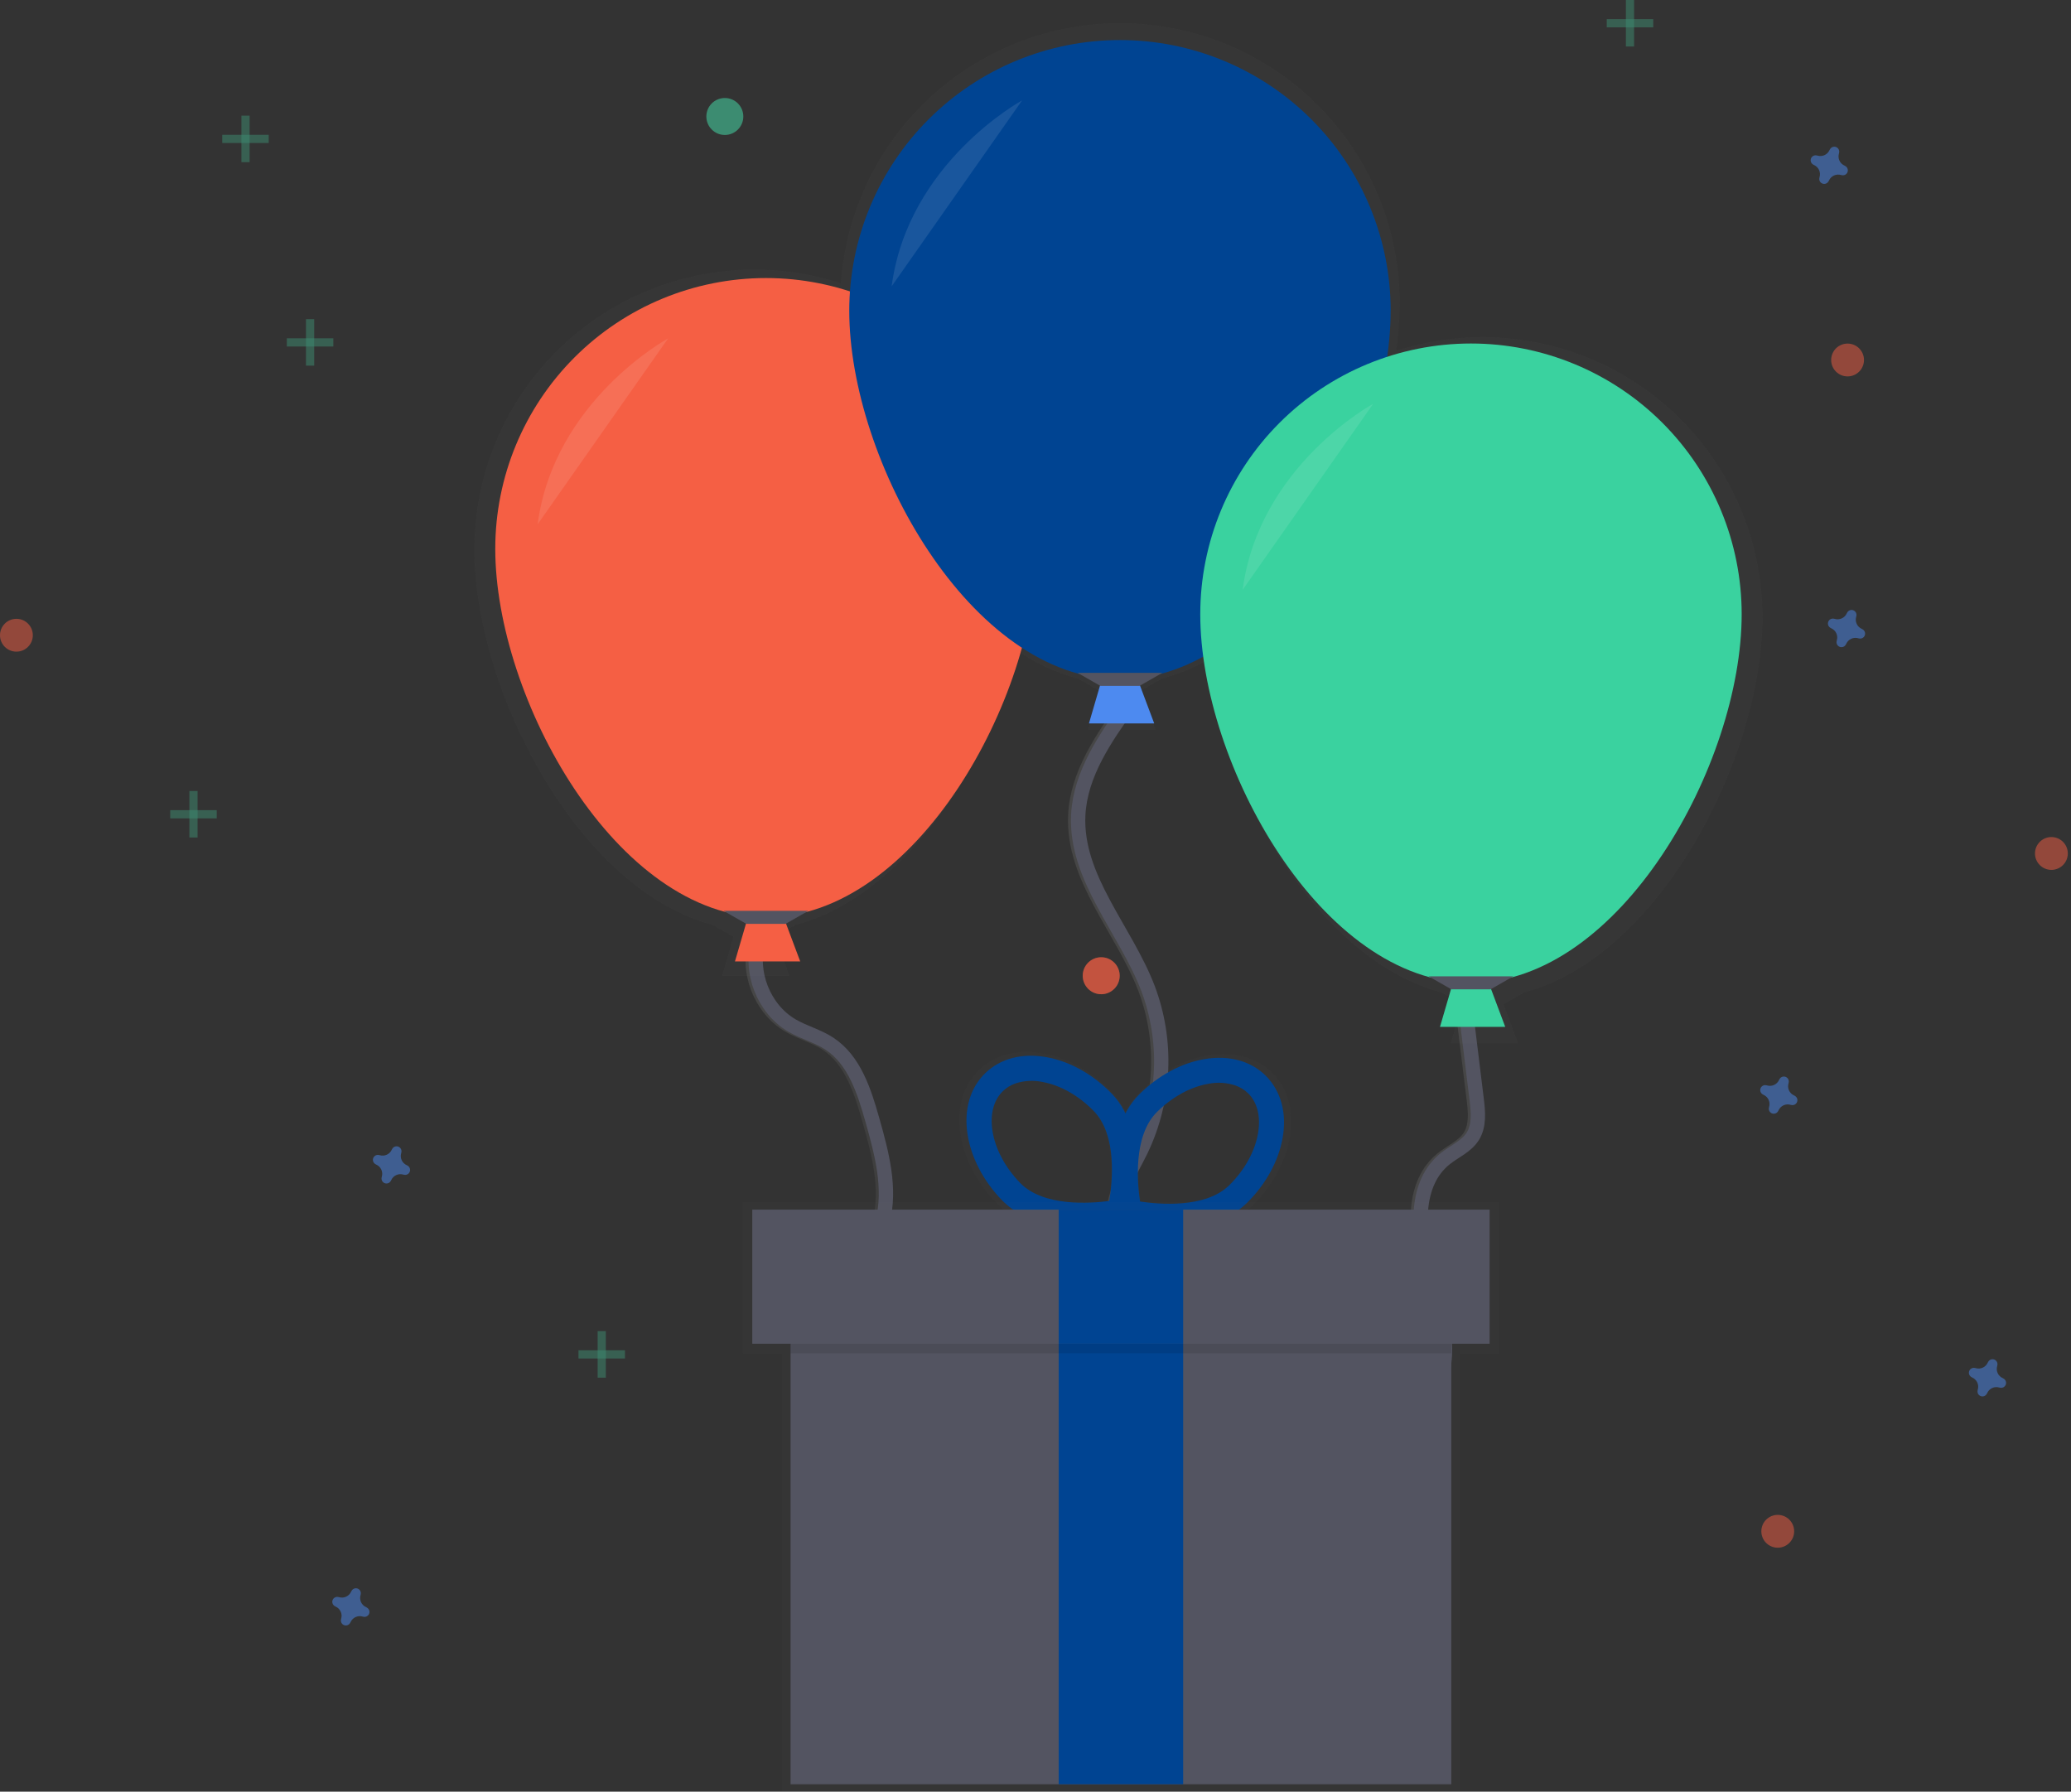 <svg width="289" height="250" viewBox="0 0 289 250" fill="none" xmlns="http://www.w3.org/2000/svg">
<rect x="0" y="0" width="289" height="250" fill="#333333" stroke="none"/>
<g clip-path="url(#clip0)">
<g opacity="0.5">
<path opacity="0.5" d="M43.843 44.531H42.698V51.02H43.843V44.531Z" fill="#47E6B1"/>
<path opacity="0.5" d="M46.515 48.348V47.203H40.026V48.348H46.515Z" fill="#47E6B1"/>
</g>
<g opacity="0.5">
<path opacity="0.5" d="M84.544 185.739H83.399V192.228H84.544V185.739Z" fill="#47E6B1"/>
<path opacity="0.5" d="M87.212 189.556V188.411H80.724V189.556H87.212Z" fill="#47E6B1"/>
</g>
<g opacity="0.5">
<path opacity="0.5" d="M27.573 110.373H26.428V116.861H27.573V110.373Z" fill="#47E6B1"/>
<path opacity="0.5" d="M30.244 114.19V113.045H23.756V114.19H30.244Z" fill="#47E6B1"/>
</g>
<g opacity="0.5">
<path opacity="0.5" d="M228.032 0H226.887V6.488H228.032V0Z" fill="#47E6B1"/>
<path opacity="0.5" d="M230.704 3.817V2.672L224.215 2.672V3.817L230.704 3.817Z" fill="#47E6B1"/>
</g>
<g opacity="0.5">
<path opacity="0.5" d="M34.831 16.137H33.687V22.625H34.831V16.137Z" fill="#47E6B1"/>
<path opacity="0.5" d="M37.499 19.954V18.809H31.011V19.954H37.499Z" fill="#47E6B1"/>
</g>
<path opacity="0.5" d="M56.768 162.586C56.453 162.448 56.199 162.199 56.055 161.887C55.911 161.574 55.887 161.22 55.988 160.89C56.004 160.84 56.014 160.788 56.019 160.736C56.042 160.58 56.011 160.42 55.93 160.285C55.85 160.149 55.725 160.045 55.578 159.99C55.43 159.935 55.267 159.933 55.118 159.984C54.968 160.034 54.841 160.135 54.757 160.268C54.725 160.311 54.699 160.357 54.678 160.406C54.54 160.721 54.291 160.975 53.979 161.119C53.666 161.263 53.312 161.287 52.983 161.186C52.932 161.17 52.881 161.16 52.828 161.155C52.672 161.132 52.513 161.163 52.377 161.244C52.241 161.324 52.137 161.449 52.082 161.596C52.028 161.744 52.025 161.907 52.076 162.056C52.127 162.205 52.227 162.333 52.36 162.417C52.403 162.449 52.449 162.475 52.498 162.496C52.813 162.634 53.067 162.883 53.211 163.195C53.355 163.508 53.379 163.862 53.278 164.191C53.262 164.242 53.252 164.293 53.248 164.346C53.224 164.502 53.256 164.661 53.336 164.797C53.416 164.933 53.541 165.037 53.689 165.092C53.837 165.146 53.999 165.149 54.148 165.098C54.298 165.047 54.425 164.947 54.509 164.814C54.541 164.771 54.568 164.725 54.588 164.676C54.726 164.361 54.975 164.107 55.287 163.963C55.6 163.819 55.955 163.795 56.284 163.896C56.334 163.912 56.386 163.922 56.438 163.927C56.594 163.95 56.754 163.918 56.889 163.838C57.025 163.758 57.129 163.633 57.184 163.485C57.239 163.337 57.241 163.175 57.19 163.026C57.14 162.876 57.039 162.749 56.906 162.665C56.863 162.633 56.817 162.607 56.768 162.586Z" fill="#4D8AF0"/>
<path opacity="0.5" d="M51.095 224.253C50.78 224.116 50.526 223.867 50.382 223.555C50.238 223.242 50.214 222.887 50.315 222.558C50.331 222.508 50.341 222.456 50.345 222.404C50.368 222.248 50.337 222.088 50.257 221.953C50.177 221.817 50.052 221.713 49.904 221.658C49.756 221.603 49.594 221.601 49.445 221.652C49.295 221.702 49.168 221.803 49.084 221.936C49.052 221.979 49.025 222.025 49.005 222.074C48.867 222.389 48.62 222.643 48.308 222.787C47.996 222.932 47.642 222.957 47.313 222.858C47.263 222.841 47.211 222.831 47.158 222.827C47.002 222.803 46.843 222.835 46.707 222.915C46.571 222.995 46.467 223.12 46.413 223.268C46.358 223.416 46.355 223.578 46.406 223.727C46.457 223.877 46.557 224.004 46.69 224.088C46.733 224.12 46.779 224.147 46.828 224.168C47.143 224.305 47.397 224.554 47.541 224.867C47.685 225.179 47.709 225.534 47.608 225.863C47.592 225.913 47.582 225.965 47.578 226.017C47.554 226.173 47.586 226.333 47.666 226.468C47.746 226.604 47.871 226.708 48.019 226.763C48.167 226.818 48.329 226.82 48.478 226.769C48.628 226.719 48.755 226.618 48.839 226.485C48.871 226.442 48.898 226.396 48.919 226.347C49.056 226.032 49.305 225.778 49.617 225.634C49.93 225.491 50.285 225.467 50.614 225.567C50.664 225.583 50.716 225.594 50.768 225.598C50.924 225.621 51.084 225.59 51.219 225.509C51.355 225.429 51.459 225.305 51.514 225.157C51.569 225.009 51.571 224.846 51.52 224.697C51.47 224.548 51.369 224.42 51.236 224.336C51.192 224.303 51.145 224.275 51.095 224.253Z" fill="#4D8AF0"/>
<path opacity="0.5" d="M259.806 87.749C259.491 87.611 259.237 87.362 259.093 87.05C258.95 86.737 258.926 86.383 259.026 86.053C259.042 86.003 259.053 85.951 259.057 85.899C259.08 85.743 259.049 85.584 258.968 85.448C258.888 85.312 258.764 85.208 258.616 85.153C258.468 85.098 258.305 85.096 258.156 85.147C258.007 85.197 257.879 85.298 257.795 85.431C257.763 85.474 257.737 85.52 257.716 85.569C257.579 85.884 257.331 86.138 257.019 86.282C256.707 86.427 256.353 86.452 256.024 86.353C255.974 86.336 255.922 86.326 255.869 86.322C255.713 86.299 255.554 86.33 255.418 86.41C255.283 86.49 255.179 86.615 255.124 86.763C255.069 86.911 255.067 87.073 255.117 87.223C255.168 87.372 255.268 87.499 255.402 87.584C255.444 87.615 255.491 87.642 255.539 87.663C255.855 87.8 256.108 88.049 256.252 88.362C256.396 88.674 256.42 89.029 256.32 89.358C256.304 89.408 256.293 89.46 256.289 89.513C256.266 89.669 256.297 89.828 256.377 89.963C256.458 90.099 256.582 90.203 256.73 90.258C256.878 90.313 257.04 90.315 257.19 90.265C257.339 90.214 257.467 90.114 257.551 89.98C257.582 89.938 257.609 89.891 257.63 89.843C257.768 89.527 258.016 89.273 258.329 89.13C258.641 88.986 258.996 88.962 259.325 89.062C259.375 89.078 259.427 89.089 259.48 89.093C259.636 89.116 259.795 89.085 259.931 89.005C260.067 88.924 260.171 88.8 260.225 88.652C260.28 88.504 260.283 88.342 260.232 88.192C260.181 88.043 260.081 87.915 259.947 87.831C259.904 87.798 259.857 87.77 259.806 87.749Z" fill="#4D8AF0"/>
<path opacity="0.5" d="M250.361 152.851C250.046 152.714 249.792 152.465 249.648 152.152C249.504 151.84 249.48 151.485 249.581 151.156C249.597 151.106 249.607 151.054 249.612 151.001C249.635 150.845 249.603 150.686 249.523 150.55C249.443 150.415 249.318 150.311 249.17 150.256C249.022 150.201 248.86 150.199 248.711 150.249C248.561 150.3 248.434 150.4 248.35 150.534C248.318 150.576 248.292 150.622 248.271 150.671C248.133 150.987 247.884 151.24 247.572 151.384C247.259 151.528 246.905 151.552 246.575 151.452C246.525 151.436 246.473 151.425 246.421 151.421C246.265 151.398 246.105 151.429 245.97 151.509C245.834 151.59 245.73 151.714 245.675 151.862C245.62 152.01 245.618 152.172 245.669 152.322C245.719 152.471 245.82 152.599 245.953 152.683C245.996 152.714 246.042 152.741 246.091 152.762C246.406 152.899 246.66 153.148 246.804 153.461C246.948 153.773 246.972 154.128 246.871 154.457C246.855 154.507 246.845 154.559 246.84 154.612C246.817 154.768 246.848 154.927 246.929 155.063C247.009 155.198 247.134 155.302 247.282 155.357C247.429 155.412 247.592 155.414 247.741 155.364C247.891 155.313 248.018 155.213 248.102 155.079C248.134 155.037 248.16 154.99 248.181 154.942C248.319 154.626 248.568 154.373 248.88 154.229C249.193 154.085 249.547 154.061 249.876 154.161C249.927 154.177 249.979 154.188 250.031 154.192C250.187 154.215 250.346 154.184 250.482 154.104C250.618 154.023 250.722 153.899 250.777 153.751C250.831 153.603 250.834 153.441 250.783 153.291C250.733 153.142 250.632 153.014 250.499 152.93C250.456 152.899 250.41 152.872 250.361 152.851Z" fill="#4D8AF0"/>
<path opacity="0.5" d="M257.399 23.11C257.084 22.972 256.83 22.724 256.686 22.411C256.542 22.099 256.518 21.744 256.619 21.415C256.635 21.365 256.645 21.313 256.65 21.26C256.673 21.104 256.642 20.945 256.561 20.809C256.481 20.673 256.356 20.569 256.208 20.515C256.06 20.46 255.898 20.457 255.749 20.508C255.599 20.559 255.472 20.659 255.388 20.793C255.356 20.835 255.33 20.881 255.309 20.93C255.171 21.245 254.922 21.499 254.61 21.643C254.297 21.787 253.943 21.811 253.614 21.71C253.563 21.694 253.511 21.684 253.459 21.68C253.303 21.657 253.144 21.688 253.008 21.768C252.872 21.848 252.768 21.973 252.713 22.121C252.658 22.269 252.656 22.431 252.707 22.581C252.757 22.73 252.858 22.857 252.991 22.942C253.034 22.973 253.08 23 253.129 23.021C253.444 23.158 253.698 23.407 253.842 23.72C253.986 24.032 254.01 24.387 253.909 24.716C253.893 24.766 253.883 24.818 253.878 24.87C253.855 25.026 253.886 25.186 253.967 25.321C254.047 25.457 254.172 25.561 254.32 25.616C254.468 25.671 254.63 25.673 254.779 25.622C254.929 25.572 255.056 25.471 255.14 25.338C255.172 25.295 255.198 25.249 255.219 25.201C255.357 24.885 255.606 24.631 255.918 24.488C256.231 24.344 256.585 24.32 256.914 24.42C256.965 24.436 257.017 24.447 257.069 24.451C257.225 24.474 257.384 24.443 257.52 24.363C257.656 24.282 257.76 24.157 257.815 24.01C257.87 23.862 257.872 23.7 257.821 23.55C257.771 23.401 257.67 23.273 257.537 23.189C257.494 23.157 257.448 23.131 257.399 23.11Z" fill="#4D8AF0"/>
<path opacity="0.5" d="M279.481 192.296C279.165 192.159 278.912 191.91 278.768 191.598C278.624 191.285 278.6 190.93 278.7 190.601C278.716 190.551 278.727 190.499 278.731 190.447C278.754 190.291 278.723 190.131 278.643 189.996C278.562 189.86 278.438 189.756 278.29 189.701C278.142 189.646 277.98 189.644 277.83 189.695C277.681 189.745 277.553 189.846 277.469 189.979C277.438 190.022 277.411 190.068 277.39 190.117C277.253 190.432 277.004 190.686 276.691 190.83C276.379 190.973 276.024 190.997 275.695 190.897C275.645 190.881 275.593 190.87 275.54 190.866C275.384 190.843 275.225 190.874 275.089 190.955C274.954 191.035 274.85 191.159 274.795 191.307C274.74 191.455 274.738 191.618 274.788 191.767C274.839 191.916 274.939 192.044 275.073 192.128C275.115 192.16 275.162 192.186 275.21 192.207C275.526 192.345 275.779 192.593 275.923 192.906C276.067 193.219 276.091 193.573 275.991 193.902C275.975 193.952 275.964 194.004 275.96 194.057C275.937 194.213 275.968 194.372 276.048 194.508C276.129 194.644 276.253 194.748 276.401 194.802C276.549 194.857 276.711 194.86 276.861 194.809C277.01 194.758 277.138 194.658 277.222 194.525C277.253 194.482 277.28 194.436 277.301 194.387C277.438 194.072 277.687 193.818 278 193.674C278.312 193.53 278.667 193.506 278.996 193.607C279.046 193.623 279.098 193.633 279.151 193.637C279.307 193.661 279.466 193.629 279.602 193.549C279.737 193.469 279.841 193.344 279.896 193.196C279.951 193.048 279.953 192.886 279.903 192.737C279.852 192.587 279.752 192.46 279.618 192.376C279.576 192.344 279.53 192.317 279.481 192.296Z" fill="#4D8AF0"/>
<path opacity="0.5" d="M2.29 90.926C3.555 90.926 4.58 89.9 4.58 88.636C4.58 87.371 3.555 86.346 2.29 86.346C1.025 86.346 0 87.371 0 88.636C0 89.9 1.025 90.926 2.29 90.926Z" fill="#F55F44"/>
<path opacity="0.5" d="M257.822 52.521C259.087 52.521 260.112 51.496 260.112 50.231C260.112 48.967 259.087 47.941 257.822 47.941C256.557 47.941 255.532 48.967 255.532 50.231C255.532 51.496 256.557 52.521 257.822 52.521Z" fill="#F55F44"/>
<path opacity="0.5" d="M153.67 138.726C155.094 138.726 156.248 137.571 156.248 136.147C156.248 134.723 155.094 133.568 153.67 133.568C152.245 133.568 151.091 134.723 151.091 136.147C151.091 137.571 152.245 138.726 153.67 138.726Z" fill="#F55F44"/>
<path opacity="0.5" d="M153.67 138.726C155.094 138.726 156.248 137.571 156.248 136.147C156.248 134.723 155.094 133.568 153.67 133.568C152.245 133.568 151.091 134.723 151.091 136.147C151.091 137.571 152.245 138.726 153.67 138.726Z" fill="#F55F44"/>
<path opacity="0.5" d="M286.265 121.376C287.529 121.376 288.555 120.351 288.555 119.086C288.555 117.821 287.529 116.796 286.265 116.796C285 116.796 283.975 117.821 283.975 119.086C283.975 120.351 285 121.376 286.265 121.376Z" fill="#F55F44"/>
<path opacity="0.5" d="M101.148 18.832C102.572 18.832 103.726 17.678 103.726 16.254C103.726 14.829 102.572 13.675 101.148 13.675C99.723 13.675 98.569 14.829 98.569 16.254C98.569 17.678 99.723 18.832 101.148 18.832Z" fill="#47E6B1"/>
<path opacity="0.5" d="M248.078 215.956C249.343 215.956 250.368 214.931 250.368 213.666C250.368 212.401 249.343 211.376 248.078 211.376C246.813 211.376 245.788 212.401 245.788 213.666C245.788 214.931 246.813 215.956 248.078 215.956Z" fill="#F55F44"/>
<path d="M105.456 131.189C104.101 135.587 106.143 140.786 110.108 143.1C111.772 144.07 113.687 144.558 115.3 145.61C118.804 147.893 120.186 152.263 121.324 156.286C122.631 160.911 123.941 165.8 122.744 170.453C121.981 173.42 120.244 176.044 119.258 178.946C118.432 181.376 118.145 183.957 118.415 186.51C118.56 187.865 118.897 189.261 119.825 190.272C121.166 191.716 123.325 191.932 125.264 192.28C129.364 193.055 133.222 194.791 136.521 197.346C139.821 199.9 142.467 203.2 144.245 206.975" stroke="url(#paint0_linear)" stroke-width="2" stroke-miterlimit="10"/>
<path d="M105.872 131.189C104.517 135.587 106.559 140.786 110.524 143.1C112.188 144.07 114.103 144.558 115.716 145.61C119.22 147.893 120.602 152.263 121.74 156.286C123.047 160.911 124.357 165.8 123.16 170.453C122.397 173.42 120.66 176.044 119.674 178.946C118.848 181.376 118.561 183.957 118.831 186.51C118.976 187.865 119.313 189.261 120.241 190.272C121.582 191.716 123.741 191.932 125.68 192.28C129.78 193.055 133.638 194.791 136.937 197.346C140.237 199.9 142.883 203.2 144.661 206.975" stroke="#535461" stroke-width="2" stroke-miterlimit="10"/>
<path d="M157.152 98.317C153.81 102.976 150.341 107.986 150.056 113.715C149.619 122.513 156.657 129.71 159.8 137.942C161.162 141.568 161.779 145.431 161.613 149.301C161.447 153.171 160.501 156.967 158.834 160.463C157.3 163.633 155.113 166.783 155.395 170.294C155.557 172.436 156.63 174.385 157.493 176.356C159.611 181.293 160.535 186.661 160.191 192.023C159.846 197.384 158.242 202.589 155.509 207.215" stroke="url(#paint1_linear)" stroke-width="2" stroke-miterlimit="10"/>
<path d="M157.565 98.317C154.226 102.994 150.757 107.99 150.465 113.715C150.028 122.513 157.066 129.71 160.209 137.942C161.571 141.568 162.188 145.431 162.022 149.301C161.856 153.171 160.911 156.967 159.243 160.463C157.709 163.633 155.523 166.783 155.805 170.294C155.966 172.436 157.039 174.385 157.902 176.356C160.02 181.293 160.944 186.661 160.6 192.023C160.255 197.384 158.651 202.589 155.918 207.215" stroke="#535461" stroke-width="2" stroke-miterlimit="10"/>
<path d="M204.046 140.226L205.662 153.398C205.875 155.148 206.057 157.057 205.119 158.556C204.228 159.969 202.557 160.643 201.257 161.688C196.99 165.127 197.379 171.697 198.85 176.972C200.322 182.246 202.44 187.913 200.394 192.988C199.548 195.082 198.056 196.846 196.956 198.813C195.068 202.174 194.32 206.056 194.824 209.878" stroke="url(#paint2_linear)" stroke-width="2" stroke-miterlimit="10"/>
<path d="M204.448 140.226L206.064 153.398C206.277 155.148 206.459 157.057 205.52 158.556C204.63 159.969 202.959 160.643 201.659 161.688C197.392 165.127 197.781 171.697 199.252 176.972C200.724 182.246 202.842 187.913 200.796 192.988C199.95 195.082 198.458 196.846 197.358 198.813C195.47 202.174 194.722 206.056 195.226 209.878" stroke="#535461" stroke-width="2" stroke-miterlimit="10"/>
<g opacity="0.7">
<path opacity="0.7" d="M245.95 86.084C245.947 79.921 244.486 73.847 241.686 68.357C238.887 62.867 234.828 58.117 229.842 54.496C224.855 50.875 219.083 48.485 212.996 47.521C206.91 46.558 200.681 47.048 194.82 48.952C195.143 46.758 195.31 44.544 195.319 42.326C195.334 32.205 191.418 22.474 184.397 15.185C177.375 7.896 167.797 3.619 157.683 3.256C147.569 2.893 137.709 6.472 130.182 13.239C122.656 20.006 118.053 29.431 117.343 39.528C111.48 37.619 105.249 37.126 99.16 38.088C93.07 39.05 87.294 41.439 82.305 45.061C77.316 48.683 73.255 53.435 70.455 58.927C67.655 64.42 66.194 70.497 66.193 76.662C66.193 96.261 80.634 124.112 99.425 129.047L102.351 130.718L100.763 136.161H110.17L108.128 130.711L111.04 129.047C125.571 125.233 137.485 107.728 142.151 90.939C144.705 92.639 147.517 93.916 150.479 94.721L153.405 96.392L151.84 101.821H161.248L159.205 96.371L162.118 94.707C164.276 94.126 166.355 93.282 168.307 92.194C170.82 111.029 184.192 134.025 201.113 138.464L204.039 140.135L202.45 145.578H211.858L209.808 140.129L212.721 138.464C231.525 133.53 245.95 105.669 245.95 86.084Z" fill="url(#paint3_linear)"/>
</g>
<path d="M111.666 134.147H102.561L104.156 128.687H109.617L111.666 134.147Z" fill="#F55F44"/>
<path d="M144.661 76.573C144.661 97.437 127.748 128.001 106.887 128.001C86.026 128.001 69.112 97.434 69.112 76.573C69.112 66.554 73.092 56.946 80.177 49.861C87.261 42.777 96.87 38.797 106.888 38.797C116.907 38.797 126.516 42.777 133.6 49.861C140.685 56.946 144.665 66.554 144.665 76.573H144.661Z" fill="#F55F44"/>
<path d="M109.616 128.913H104.156L100.969 127.094H112.804L109.616 128.913Z" fill="#535461"/>
<path opacity="0.1" d="M93.233 47.216C93.233 47.216 77.303 55.863 75.026 73.159L93.233 47.216Z" fill="white"/>
<path d="M161.065 100.938H151.96L153.556 95.478H159.016L161.065 100.938Z" fill="#4D8AF0"/>
<path d="M194.06 43.365C194.06 64.229 177.147 94.793 156.286 94.793C135.425 94.793 118.512 64.226 118.512 43.365C118.512 33.346 122.492 23.738 129.576 16.653C136.66 9.569 146.269 5.589 156.288 5.589C166.307 5.589 175.915 9.569 183 16.653C190.084 23.738 194.064 33.346 194.064 43.365H194.06Z" fill="#004492"/>
<path d="M159.016 95.704H153.556L150.369 93.882H162.204L159.016 95.704Z" fill="#535461"/>
<path opacity="0.1" d="M142.632 14.008C142.632 14.008 126.702 22.655 124.426 39.951L142.632 14.008Z" fill="white"/>
<path d="M210.049 143.282H200.944L202.54 137.818H208L210.049 143.282Z" fill="#3AD29F"/>
<path d="M243.044 85.706C243.044 106.57 226.13 137.134 205.27 137.134C184.409 137.134 167.492 106.57 167.492 85.706C167.492 75.687 171.472 66.078 178.556 58.994C185.64 51.91 195.249 47.93 205.268 47.93C215.287 47.93 224.895 51.91 231.98 58.994C239.064 66.078 243.044 75.687 243.044 85.706Z" fill="#3AD29F"/>
<path d="M208 138.045H202.539L199.352 136.227H211.187L208 138.045Z" fill="#535461"/>
<path opacity="0.1" d="M191.616 56.349C191.616 56.349 175.685 64.996 173.409 82.291L191.616 56.349Z" fill="white"/>
<g opacity="0.5">
<path opacity="0.5" d="M177.563 149.719C175.373 147.521 172.178 146.648 168.568 147.257C165.192 147.827 161.812 149.664 159.054 152.414C158.255 153.218 157.584 154.138 157.063 155.144C156.556 154.104 155.89 153.15 155.09 152.315C152.38 149.512 149.031 147.625 145.651 147.006C142.055 146.318 138.847 147.154 136.615 149.313C134.383 151.472 133.469 154.653 134.026 158.27C134.549 161.653 136.33 165.061 139.043 167.856C144.743 173.739 156.121 171.443 156.602 171.339L156.743 171.308L157.18 171.408C157.662 171.518 168.998 174.011 174.799 168.228C177.549 165.477 179.396 162.104 179.98 158.727C180.616 155.113 179.753 151.919 177.563 149.719ZM154.691 167.942C151.94 168.314 145.087 168.816 141.687 165.305C139.5 163.046 138.069 160.35 137.66 157.706C137.289 155.299 137.825 153.236 139.18 151.936C139.709 151.429 140.341 151.042 141.033 150.802C142.313 150.388 143.68 150.319 144.994 150.602C147.621 151.094 150.276 152.607 152.463 154.866C155.863 158.352 155.148 165.202 154.691 167.939V167.942ZM176.391 158.105C175.937 160.739 174.462 163.414 172.234 165.632C168.771 169.07 161.918 168.461 159.185 168.038C158.776 165.288 158.177 158.449 161.64 154.997C163.868 152.779 166.546 151.311 169.18 150.87C170.5 150.61 171.865 150.703 173.138 151.139C173.827 151.391 174.454 151.79 174.974 152.308C176.301 153.638 176.803 155.695 176.391 158.101V158.105Z" fill="url(#paint4_linear)"/>
</g>
<path d="M157.72 170.59L156.637 170.817C156.176 170.913 145.29 173.11 139.833 167.482C137.241 164.807 135.535 161.547 135.02 158.308C134.483 154.845 135.364 151.802 137.495 149.736C139.627 147.67 142.698 146.886 146.139 147.529C149.361 148.13 152.566 149.935 155.158 152.614C160.612 158.243 158.074 169.056 157.964 169.514L157.72 170.59ZM141.721 151.166C141.058 151.396 140.453 151.767 139.947 152.253C138.654 153.508 138.138 155.468 138.492 157.775C138.884 160.302 140.253 162.884 142.347 165.047C145.603 168.407 152.16 167.925 154.791 167.571C155.227 164.954 155.915 158.415 152.659 155.055C150.565 152.896 148.027 151.445 145.51 150.977C144.253 150.706 142.946 150.771 141.721 151.166Z" fill="#004492"/>
<path d="M156.111 170.637L155.87 169.558C155.767 169.097 153.415 158.242 158.965 152.71C161.605 150.079 164.838 148.329 168.07 147.782C171.508 147.198 174.579 148.033 176.666 150.138C178.753 152.242 179.588 155.295 178.993 158.734C178.436 161.962 176.676 165.191 174.035 167.821C168.486 173.354 157.637 170.968 157.187 170.864L156.111 170.637ZM172.443 151.475C171.227 151.058 169.923 150.97 168.661 151.217C166.137 151.644 163.576 153.05 161.44 155.172C158.126 158.476 158.69 165.023 159.092 167.65C161.715 168.048 168.266 168.643 171.577 165.342C173.709 163.217 175.118 160.659 175.555 158.122C175.95 155.821 175.469 153.851 174.197 152.576C173.698 152.087 173.1 151.712 172.443 151.475Z" fill="#004492"/>
<g opacity="0.5">
<path opacity="0.5" d="M209.203 167.746H103.641V188.868H109.125V250H203.719V188.868H209.203V167.746Z" fill="url(#paint5_linear)"/>
</g>
<path d="M202.522 174.132H110.321V248.962H202.522V174.132Z" fill="#535461"/>
<path d="M165.106 187.493H147.735V248.958H165.106V187.493Z" fill="#004492"/>
<path opacity="0.1" d="M202.522 170.122H110.321V188.83H202.522V170.122Z" fill="black"/>
<path d="M207.869 168.785H104.978V187.494H207.869V168.785Z" fill="#535461"/>
<path d="M165.106 168.785H147.735V187.494H165.106V168.785Z" fill="#004492"/>
</g>
<defs>
<linearGradient id="paint0_linear" x1="104.692" y1="169.091" x2="144.554" y2="169.091" gradientUnits="userSpaceOnUse">
<stop stop-color="#808080" stop-opacity="0.25"/>
<stop offset="0.54" stop-color="#808080" stop-opacity="0.12"/>
<stop offset="1" stop-color="#808080" stop-opacity="0.1"/>
</linearGradient>
<linearGradient id="paint1_linear" x1="7294.5" y1="57892.6" x2="7709.3" y2="57892.6" gradientUnits="userSpaceOnUse">
<stop stop-color="#808080" stop-opacity="0.25"/>
<stop offset="0.54" stop-color="#808080" stop-opacity="0.12"/>
<stop offset="1" stop-color="#808080" stop-opacity="0.1"/>
</linearGradient>
<linearGradient id="paint2_linear" x1="8516.04" y1="41622.1" x2="8901.59" y2="41622.1" gradientUnits="userSpaceOnUse">
<stop stop-color="#808080" stop-opacity="0.25"/>
<stop offset="0.54" stop-color="#808080" stop-opacity="0.12"/>
<stop offset="1" stop-color="#808080" stop-opacity="0.1"/>
</linearGradient>
<linearGradient id="paint3_linear" x1="114089" y1="72579.3" x2="114089" y2="13671.5" gradientUnits="userSpaceOnUse">
<stop stop-color="#808080" stop-opacity="0.25"/>
<stop offset="0.54" stop-color="#808080" stop-opacity="0.12"/>
<stop offset="1" stop-color="#808080" stop-opacity="0.1"/>
</linearGradient>
<linearGradient id="paint4_linear" x1="29643.3" y1="14971.6" x2="29643.3" y2="13115.4" gradientUnits="userSpaceOnUse">
<stop stop-color="#808080" stop-opacity="0.25"/>
<stop offset="0.54" stop-color="#808080" stop-opacity="0.12"/>
<stop offset="1" stop-color="#808080" stop-opacity="0.1"/>
</linearGradient>
<linearGradient id="paint5_linear" x1="48126.2" y1="59972.7" x2="48126.2" y2="40296" gradientUnits="userSpaceOnUse">
<stop stop-color="#808080" stop-opacity="0.25"/>
<stop offset="0.54" stop-color="#808080" stop-opacity="0.12"/>
<stop offset="1" stop-color="#808080" stop-opacity="0.1"/>
</linearGradient>
<clipPath id="clip0">
<rect width="288.551" height="250" fill="white"/>
</clipPath>
</defs>
</svg>
